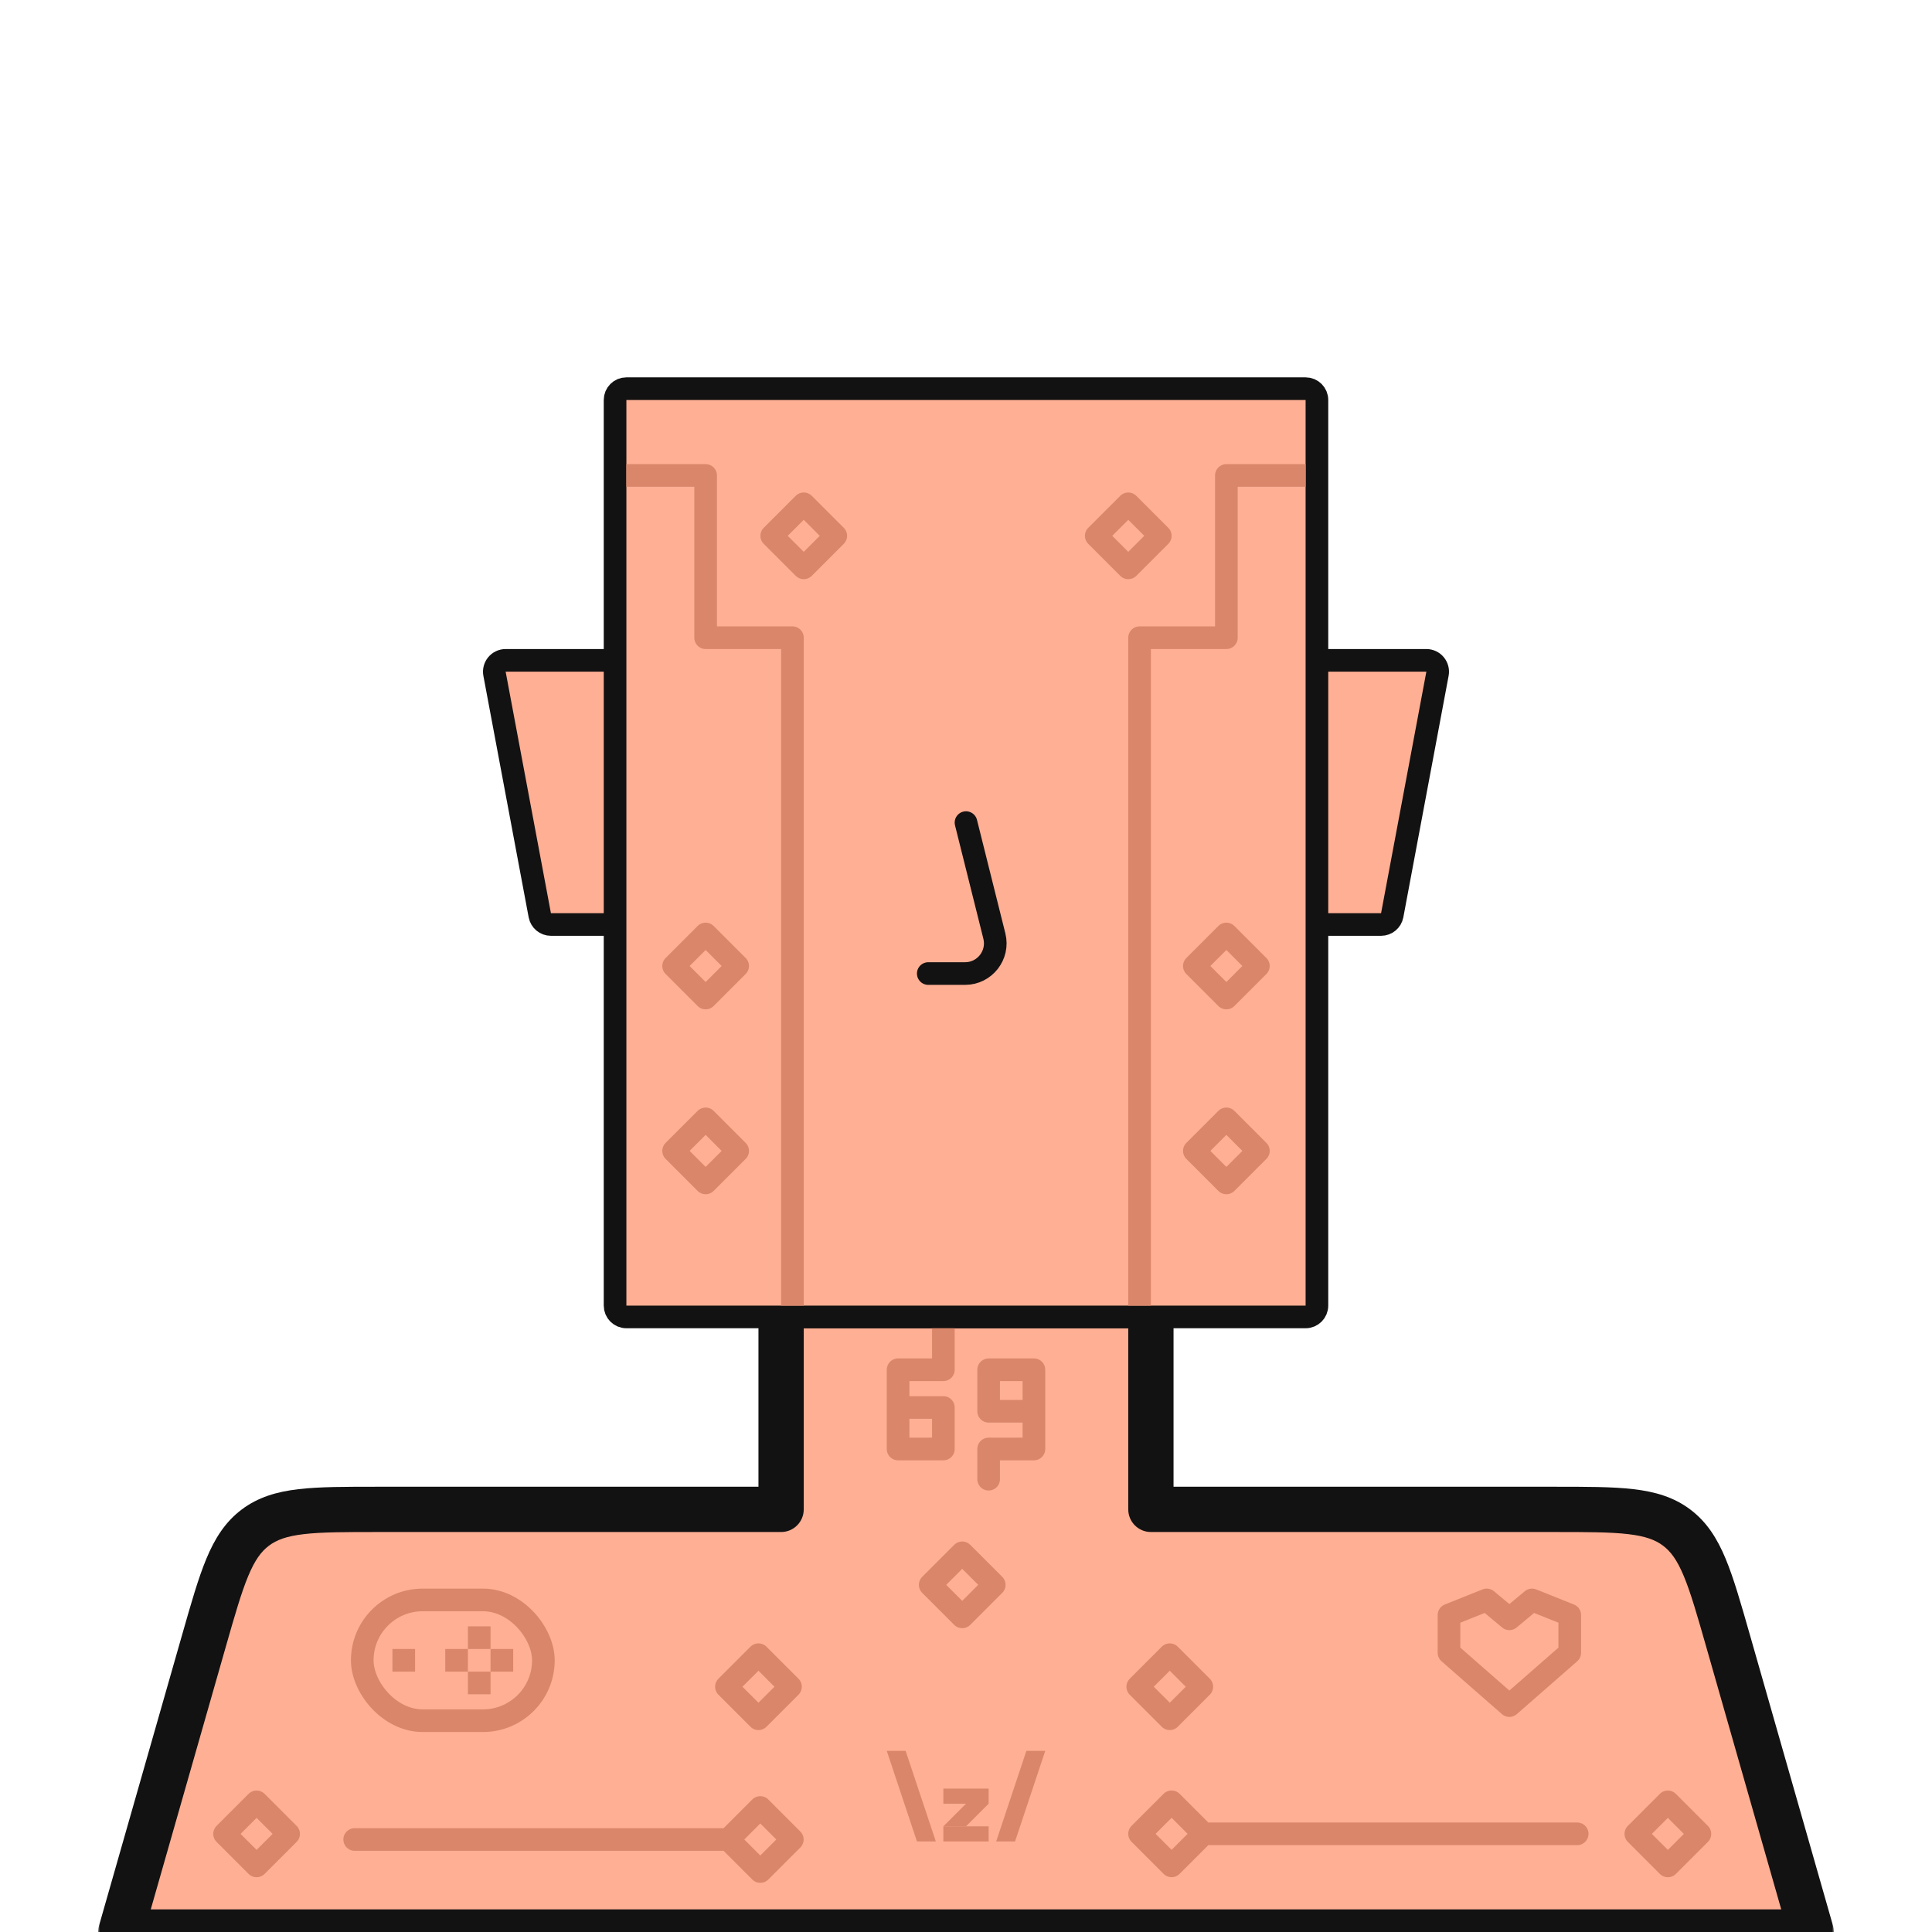 <svg width="512" height="512" viewBox="0 0 512 512" fill="none" xmlns="http://www.w3.org/2000/svg">
<g clip-path="url(#clip0_524_3217)">
<mask id="path-1-outside-1_524_3217" maskUnits="userSpaceOnUse" x="26" y="340" width="460" height="178" fill="black">
<rect fill="white" x="26" y="340" width="460" height="178"/>
<path fill-rule="evenodd" clip-rule="evenodd" d="M305 346H207V400H100.206C82.78 400 74.067 400 67.65 404.84C61.234 409.679 58.841 418.057 54.053 434.813L32 512H480L457.947 434.813C453.159 418.057 450.766 409.679 444.349 404.84C437.933 400 429.22 400 411.794 400H305V346Z"/>
</mask>
<path fill-rule="evenodd" clip-rule="evenodd" d="M305 346H207V400H100.206C82.78 400 74.067 400 67.65 404.84C61.234 409.679 58.841 418.057 54.053 434.813L32 512H480L457.947 434.813C453.159 418.057 450.766 409.679 444.349 404.84C437.933 400 429.22 400 411.794 400H305V346Z" fill="#FFAF94"/>
<path d="M207 346V340C203.686 340 201 342.686 201 346H207ZM305 346H311C311 342.686 308.314 340 305 340V346ZM207 400V406C210.314 406 213 403.314 213 400H207ZM67.65 404.84L71.264 409.63L71.264 409.63L67.65 404.84ZM54.053 434.813L48.284 433.165V433.165L54.053 434.813ZM32 512L26.231 510.352C25.714 512.162 26.076 514.11 27.21 515.613C28.344 517.116 30.117 518 32 518V512ZM480 512V518C481.883 518 483.656 517.116 484.79 515.613C485.924 514.11 486.286 512.162 485.769 510.352L480 512ZM457.947 434.813L452.178 436.462L457.947 434.813ZM444.349 404.84L440.736 409.63L444.349 404.84ZM305 400H299C299 403.314 301.686 406 305 406V400ZM207 352H305V340H207V352ZM213 400V346H201V400H213ZM100.206 406H207V394H100.206V406ZM71.264 409.63C73.309 408.087 75.927 407.1 80.498 406.564C85.227 406.01 91.35 406 100.206 406V394C91.636 394 84.689 393.99 79.101 394.646C73.355 395.32 68.408 396.753 64.037 400.05L71.264 409.63ZM59.822 436.462C62.255 427.946 63.947 422.061 65.779 417.667C67.55 413.419 69.218 411.173 71.264 409.63L64.037 400.05C59.667 403.346 56.93 407.709 54.703 413.049C52.538 418.242 50.639 424.924 48.284 433.165L59.822 436.462ZM37.769 513.648L59.822 436.462L48.284 433.165L26.231 510.352L37.769 513.648ZM480 506H32V518H480V506ZM452.178 436.462L474.231 513.648L485.769 510.352L463.716 433.165L452.178 436.462ZM440.736 409.63C442.782 411.173 444.45 413.419 446.221 417.667C448.053 422.061 449.745 427.946 452.178 436.462L463.716 433.165C461.361 424.924 459.462 418.242 457.297 413.049C455.07 407.709 452.333 403.346 447.963 400.05L440.736 409.63ZM411.794 406C420.65 406 426.773 406.01 431.502 406.564C436.073 407.1 438.691 408.087 440.736 409.63L447.963 400.05C443.592 396.753 438.645 395.32 432.899 394.646C427.311 393.99 420.364 394 411.794 394V406ZM305 406H411.794V394H305V406ZM299 346V400H311V346H299Z" fill="#121212" mask="url(#path-1-outside-1_524_3217)"/>
<path d="M134 175C133.108 175 132.261 175.397 131.691 176.084C131.122 176.771 130.887 177.676 131.051 178.553L143.051 242.553C143.317 243.972 144.556 245 146 245H167C168.657 245 170 243.657 170 242V178C170 176.343 168.657 175 167 175H134Z" fill="#FFAF94" stroke="#121212" stroke-width="6" stroke-linecap="round" stroke-linejoin="round"/>
<path d="M378 175C378.892 175 379.739 175.397 380.309 176.084C380.878 176.771 381.113 177.676 380.949 178.553L368.949 242.553C368.683 243.972 367.444 245 366 245H345C343.343 245 342 243.657 342 242V178C342 176.343 343.343 175 345 175H378Z" fill="#FFAF94" stroke="#121212" stroke-width="6" stroke-linecap="round" stroke-linejoin="round"/>
<path d="M166 103C164.343 103 163 104.343 163 106V346C163 347.657 164.343 349 166 349H346C347.657 349 349 347.657 349 346V106C349 104.343 347.657 103 346 103H166Z" fill="#FFAF94" stroke="#121212" stroke-width="6" stroke-linecap="round" stroke-linejoin="round"/>
<path d="M235 464H240L248 488H243L235 464Z" fill="#DA866A"/>
<path d="M272 464H277L269 488H264L272 464Z" fill="#DA866A"/>
<rect x="250" y="474" width="12" height="4" fill="#DA866A"/>
<path d="M250 484L256 478H262L256 484H250Z" fill="#DA866A"/>
<rect x="250" y="484" width="12" height="4" fill="#DA866A"/>
<path d="M343 126L325 126V169H302V257.354V343" stroke="#DA866A" stroke-width="6" stroke-linecap="square" stroke-linejoin="round"/>
<path d="M169 126H187V169H210V257.354V343" stroke="#DA866A" stroke-width="6" stroke-linecap="square" stroke-linejoin="round"/>
<rect x="290.515" y="142" width="12" height="12" transform="rotate(-45 290.515 142)" stroke="#DA866A" stroke-width="6" stroke-linecap="round" stroke-linejoin="round"/>
<rect x="316.515" y="305" width="12" height="12" transform="rotate(-45 316.515 305)" stroke="#DA866A" stroke-width="6" stroke-linecap="round" stroke-linejoin="round"/>
<rect x="178.515" y="305" width="12" height="12" transform="rotate(-45 178.515 305)" stroke="#DA866A" stroke-width="6" stroke-linecap="round" stroke-linejoin="round"/>
<rect x="316.515" y="256" width="12" height="12" transform="rotate(-45 316.515 256)" stroke="#DA866A" stroke-width="6" stroke-linecap="round" stroke-linejoin="round"/>
<rect x="178.515" y="256" width="12" height="12" transform="rotate(-45 178.515 256)" stroke="#DA866A" stroke-width="6" stroke-linecap="round" stroke-linejoin="round"/>
<rect x="246.515" y="420" width="12" height="12" transform="rotate(-45 246.515 420)" stroke="#DA866A" stroke-width="6" stroke-linecap="round" stroke-linejoin="round"/>
<rect x="59.515" y="486" width="12" height="12" transform="rotate(-45 59.515 486)" stroke="#DA866A" stroke-width="6" stroke-linecap="round" stroke-linejoin="round"/>
<rect x="192.515" y="447" width="12" height="12" transform="rotate(-45 192.515 447)" stroke="#DA866A" stroke-width="6" stroke-linecap="round" stroke-linejoin="round"/>
<rect x="301.515" y="447" width="12" height="12" transform="rotate(-45 301.515 447)" stroke="#DA866A" stroke-width="6" stroke-linecap="round" stroke-linejoin="round"/>
<rect x="433.515" y="486" width="12" height="12" transform="rotate(-45 433.515 486)" stroke="#DA866A" stroke-width="6" stroke-linecap="round" stroke-linejoin="round"/>
<path d="M318.971 485.985L310.485 477.5L302 485.985L310.485 494.471L318.971 485.985ZM318.971 485.985H417.971" stroke="#DA866A" stroke-width="6" stroke-linecap="round" stroke-linejoin="round"/>
<path d="M193 487.486L201.485 479L209.971 487.486L201.485 495.971L193 487.486ZM193 487.486H94" stroke="#DA866A" stroke-width="6" stroke-linecap="round" stroke-linejoin="round"/>
<rect x="204.515" y="142" width="12" height="12" transform="rotate(-45 204.515 142)" stroke="#DA866A" stroke-width="6" stroke-linecap="round" stroke-linejoin="round"/>
<path d="M238 373V363H250V355M238 373V384H250V373H238Z" stroke="#DA866A" stroke-width="6" stroke-linecap="square" stroke-linejoin="round"/>
<path d="M274 374V384H262V392M274 374V363H262V374H274Z" stroke="#DA866A" stroke-width="6" stroke-linecap="round" stroke-linejoin="round"/>
<path d="M384 428L394 424L400 429L406 424L416 428V438L400 452L384 438V428Z" stroke="#DA866A" stroke-width="6" stroke-linecap="round" stroke-linejoin="round"/>
<rect x="124" y="431" width="6" height="6" fill="#DA866A"/>
<rect x="118" y="437" width="6" height="6" fill="#DA866A"/>
<rect x="104" y="437" width="6" height="6" fill="#DA866A"/>
<rect x="130" y="437" width="6" height="6" fill="#DA866A"/>
<rect x="124" y="443" width="6" height="6" fill="#DA866A"/>
<rect x="96" y="424" width="48" height="32" rx="16" stroke="#DA866A" stroke-width="6" stroke-linecap="round" stroke-linejoin="round"/>
<path d="M256 218L263.515 248.06C264.777 253.109 260.958 258 255.754 258H246" stroke="#121212" stroke-width="6" stroke-linecap="round" stroke-linejoin="round"/>
</g>
<defs>
<clipPath id="clip0_524_3217">
<rect width="512" height="512" fill="white"/>
</clipPath>
</defs>
</svg>
